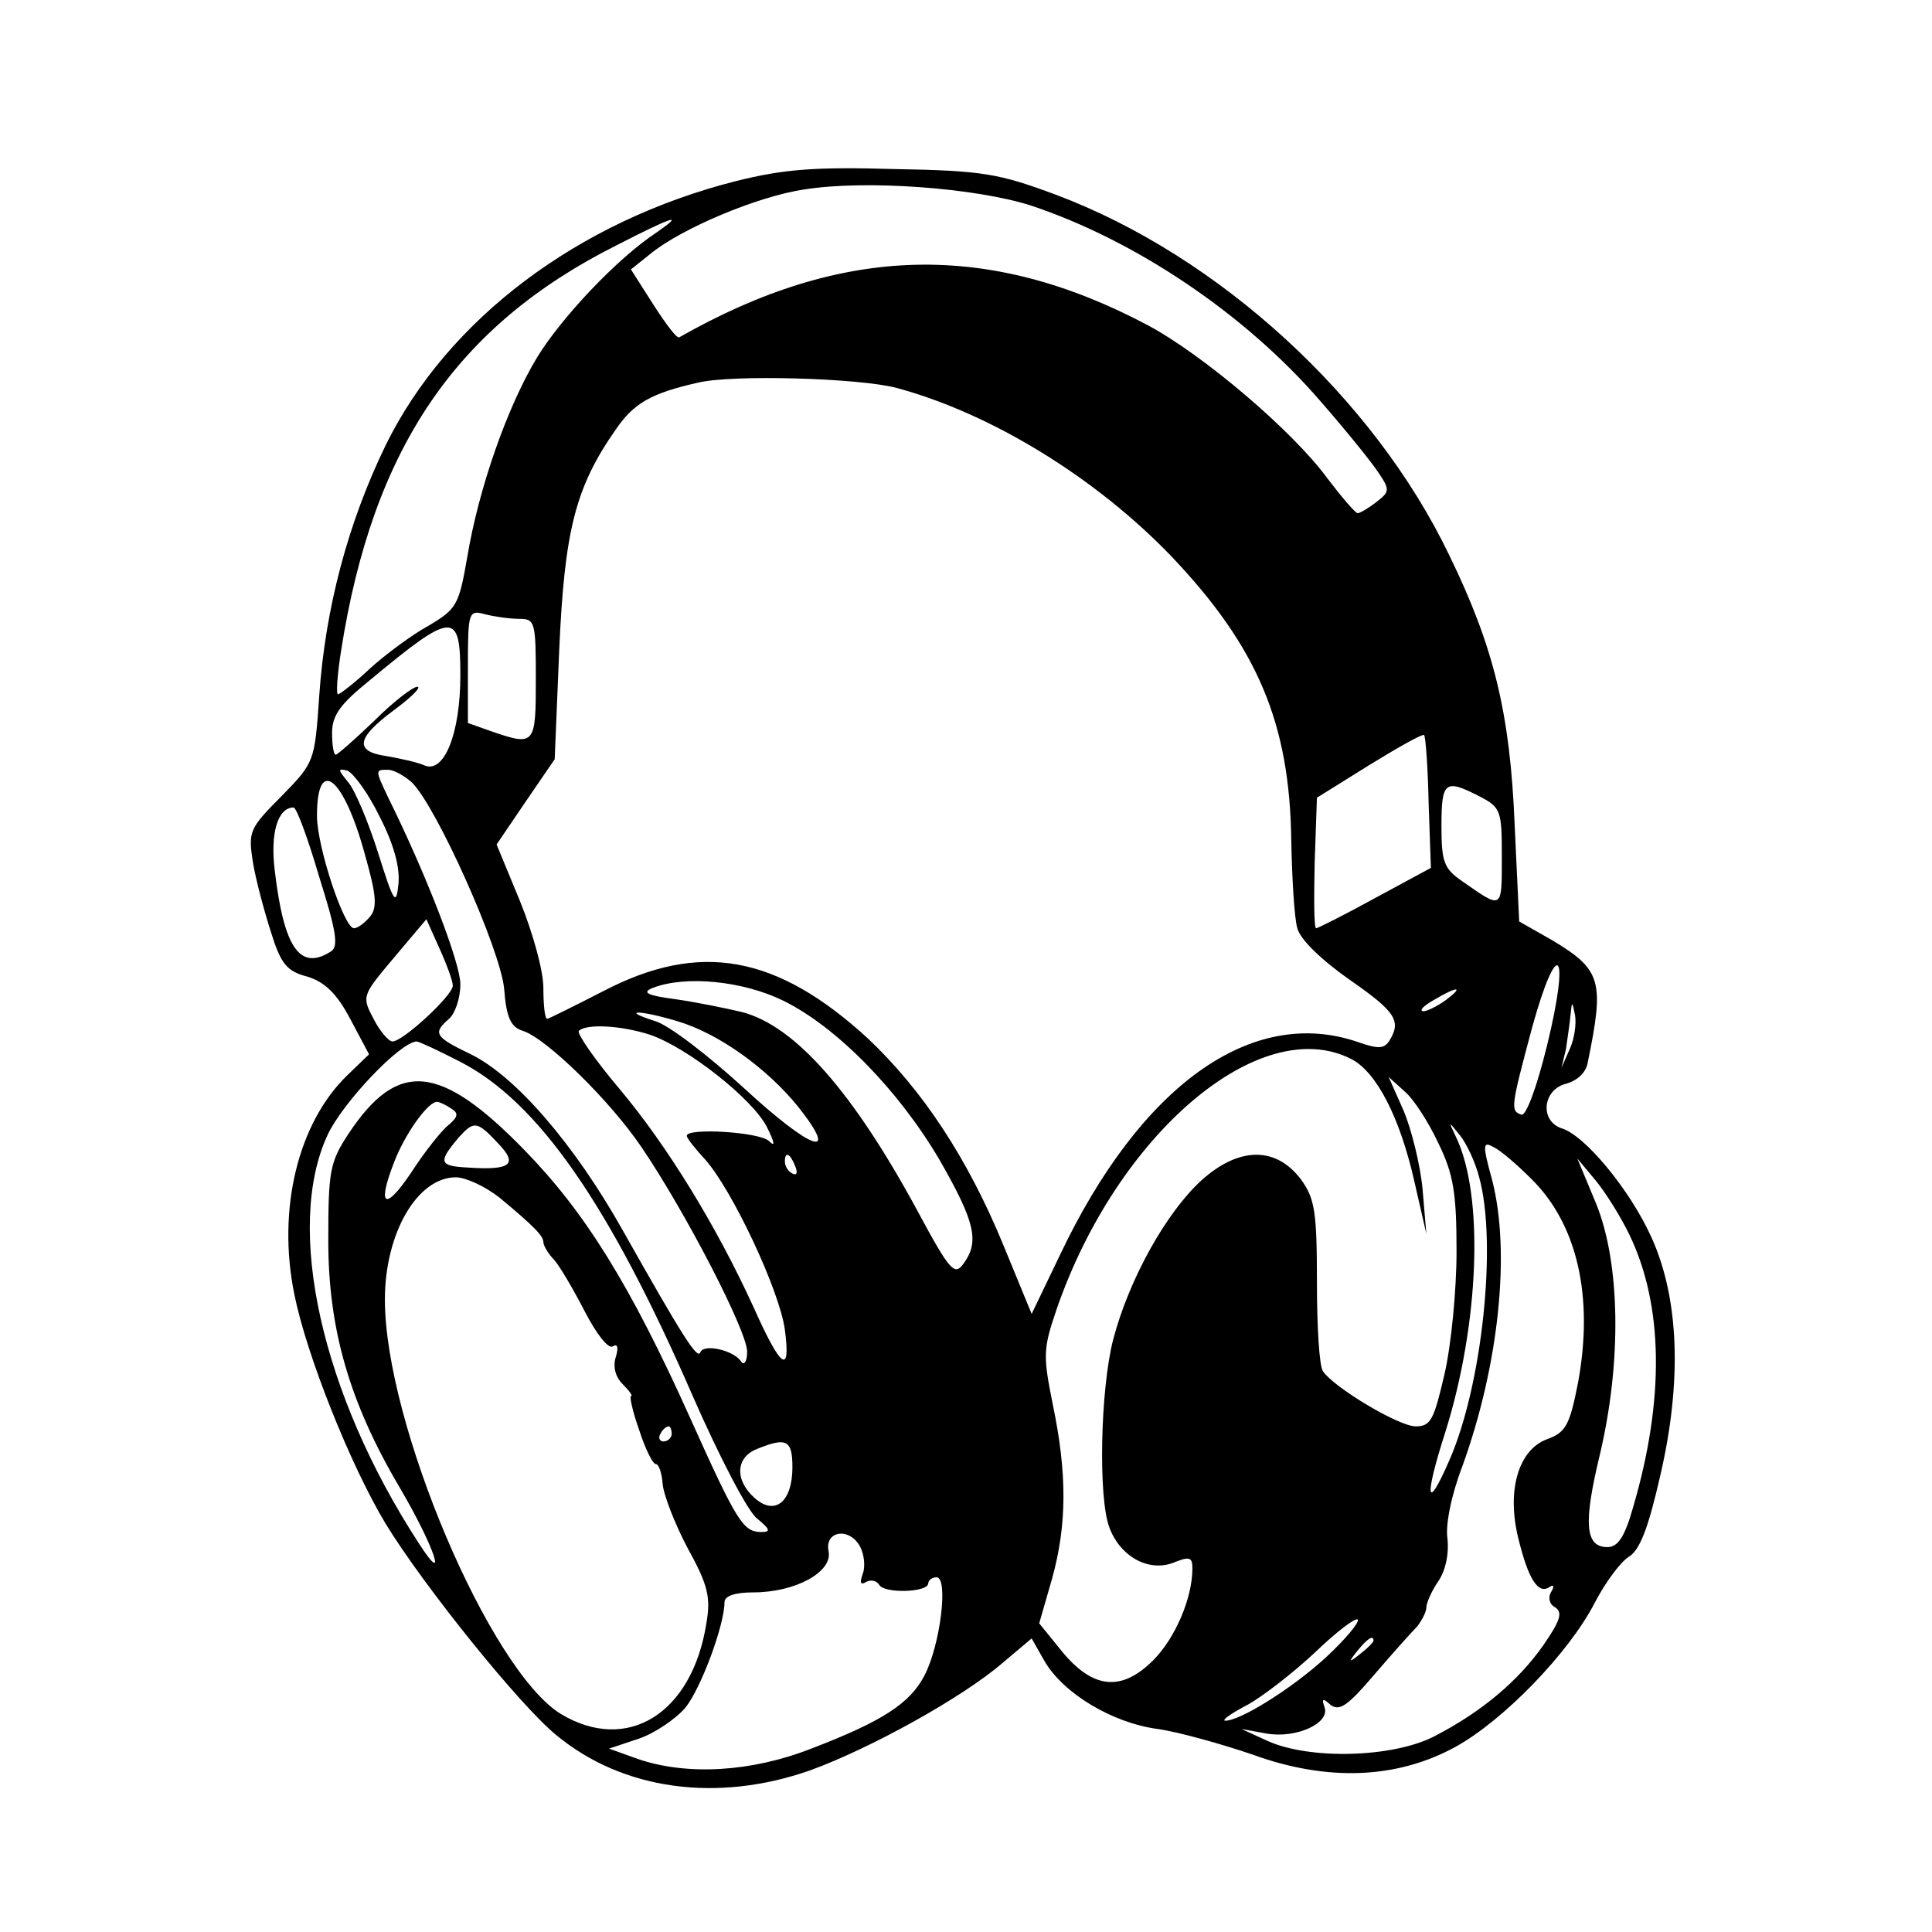 <?xml version="1.0" standalone="no"?>
<!DOCTYPE svg PUBLIC "-//W3C//DTD SVG 20010904//EN"
 "http://www.w3.org/TR/2001/REC-SVG-20010904/DTD/svg10.dtd">
<svg version="1.0" xmlns="http://www.w3.org/2000/svg"
 width="256pt" height="256pt" viewBox="0 0 256 256"
 preserveAspectRatio="xMidYMid meet">

<g transform="translate(0,256) scale(0.1,-0.1)"
fill="#000000" stroke="none">
<path d="M975 2320 c-209 -53 -382 -183 -464 -350 -50 -103 -80 -216 -88 -332
-6 -87 -6 -88 -50 -133 -43 -43 -44 -47 -38 -87 4 -24 15 -65 24 -93 13 -42
21 -52 48 -59 23 -7 39 -22 57 -56 l25 -47 -29 -28 c-65 -63 -93 -177 -70
-290 16 -80 74 -226 121 -304 50 -82 178 -241 226 -280 88 -73 213 -90 336
-47 80 29 203 97 256 143 l38 32 17 -30 c25 -43 90 -82 150 -90 28 -4 85 -20
126 -34 99 -36 191 -32 268 10 64 35 151 125 185 191 14 27 34 54 45 61 15 9
26 38 42 108 29 125 25 235 -12 316 -28 62 -88 135 -119 144 -29 10 -25 51 6
59 15 4 27 15 29 29 22 107 18 122 -47 161 l-44 25 -6 128 c-6 147 -27 235
-87 358 -100 208 -305 396 -521 477 -75 28 -97 32 -214 34 -105 3 -146 0 -210
-16z m390 -32 c139 -46 285 -144 385 -260 34 -39 68 -81 77 -95 15 -22 14 -25
-3 -38 -10 -8 -22 -15 -25 -15 -3 0 -21 21 -40 46 -46 63 -165 164 -238 203
-211 112 -405 107 -621 -16 -3 -2 -18 18 -34 43 l-30 47 25 20 c41 34 143 77
205 86 82 13 226 2 299 -21z m-495 -36 c-53 -35 -126 -113 -158 -165 -40 -66
-78 -175 -93 -266 -11 -63 -14 -68 -51 -90 -22 -12 -57 -38 -78 -57 -20 -19
-40 -34 -42 -34 -3 0 -1 26 4 58 42 268 152 430 365 537 74 38 92 44 53 17z
m318 -206 c126 -34 264 -119 364 -223 115 -121 157 -222 159 -377 1 -50 4
-102 8 -116 4 -15 32 -42 69 -68 62 -43 69 -55 53 -81 -7 -11 -15 -11 -41 -2
-141 49 -289 -57 -396 -283 l-37 -77 -37 90 c-48 117 -108 207 -180 275 -121
111 -223 129 -350 63 -39 -20 -73 -37 -75 -37 -3 0 -5 18 -5 41 0 23 -14 73
-31 115 l-31 75 38 56 39 57 6 145 c7 157 21 215 75 292 24 35 47 48 109 62
46 11 214 6 263 -7z m-500 -306 c21 0 22 -4 22 -80 0 -87 -1 -89 -59 -69 l-31
11 0 75 c0 73 1 75 23 69 12 -3 32 -6 45 -6z m-78 -75 c0 -78 -22 -131 -48
-119 -9 4 -32 9 -49 12 -44 6 -41 24 9 61 23 17 37 31 31 31 -6 0 -32 -20 -57
-45 -26 -25 -49 -45 -51 -45 -3 0 -5 13 -5 29 0 23 11 38 48 68 113 94 122 94
122 8z m1283 -169 l3 -86 -74 -40 c-40 -22 -76 -40 -78 -40 -3 0 -3 39 -2 87
l3 86 69 43 c39 24 71 42 73 40 2 -2 5 -42 6 -90z m-1390 -18 c19 -37 27 -67
25 -89 -3 -30 -6 -26 -27 41 -13 41 -31 84 -40 94 -13 16 -14 18 -1 15 8 -3
28 -30 43 -61z m43 45 c33 -33 117 -221 122 -273 3 -39 9 -51 25 -56 31 -10
115 -92 157 -154 59 -87 140 -244 140 -271 0 -13 -4 -19 -8 -13 -10 15 -50 24
-54 12 -4 -10 -24 22 -103 162 -64 114 -142 204 -201 233 -48 23 -51 28 -29
47 8 7 15 27 15 46 0 28 -45 145 -96 248 -17 36 -17 36 0 36 8 0 22 -8 32 -17z
m-62 -97 c15 -53 16 -69 6 -81 -7 -8 -16 -15 -21 -15 -13 0 -49 108 -49 149 0
81 36 51 64 -53z m1476 79 c29 -15 30 -19 30 -81 0 -70 1 -69 -52 -32 -25 17
-28 26 -28 74 0 59 5 62 50 39z m-1537 -107 c23 -73 26 -93 15 -99 -41 -26
-62 6 -74 108 -6 49 4 83 25 83 4 0 19 -41 34 -92z m177 -144 c0 -13 -66 -74
-80 -74 -5 0 -17 14 -25 30 -16 30 -15 31 27 81 l43 51 17 -38 c10 -22 18 -44
18 -50z m1450 -79 c-14 -57 -28 -94 -34 -92 -15 5 -14 10 14 115 34 123 51
104 20 -23z m-1012 59 c71 -35 153 -119 207 -211 47 -82 53 -108 32 -137 -12
-17 -18 -11 -61 69 -86 159 -163 246 -233 264 -21 5 -60 13 -88 17 -38 5 -45
9 -30 15 44 17 120 9 173 -17z m878 1 c-11 -8 -25 -15 -30 -15 -6 1 0 7 14 15
32 19 40 18 16 0z m164 -65 l-11 -25 6 25 c2 14 5 34 6 45 2 19 2 19 6 0 2
-12 -1 -32 -7 -45z m-1183 37 c55 -16 120 -63 161 -114 56 -71 17 -57 -72 25
-47 43 -100 84 -118 89 -47 15 -21 15 29 0z m-36 -18 c50 -17 136 -85 155
-122 10 -20 12 -28 3 -19 -12 12 -109 18 -109 7 0 -3 11 -17 24 -31 36 -40 99
-174 106 -226 8 -61 -5 -52 -42 31 -49 107 -114 213 -177 288 -33 39 -57 74
-54 77 10 10 57 7 94 -5z m-251 -36 c103 -53 197 -188 308 -443 35 -80 73
-153 85 -162 17 -14 19 -18 6 -18 -24 0 -32 12 -94 150 -80 178 -140 274 -220
356 -112 115 -168 120 -233 22 -25 -38 -27 -49 -27 -142 0 -117 28 -214 94
-326 46 -78 66 -137 26 -75 -129 198 -178 418 -121 541 20 43 96 123 118 124
3 0 29 -12 58 -27z m1180 4 c34 -17 65 -78 84 -162 l16 -70 -5 59 c-3 33 -15
80 -25 104 l-20 45 21 -19 c12 -10 32 -41 45 -69 20 -41 24 -66 24 -143 0 -51
-7 -124 -16 -163 -14 -60 -18 -69 -38 -69 -23 0 -109 52 -123 73 -5 7 -8 60
-8 119 0 93 -3 110 -21 135 -33 44 -82 44 -132 -1 -47 -43 -96 -131 -117 -211
-17 -66 -20 -210 -5 -249 14 -38 51 -59 84 -47 22 9 26 8 26 -7 0 -40 -23 -93
-52 -122 -42 -42 -80 -38 -121 12 l-30 37 17 59 c20 72 20 140 1 231 -13 65
-13 73 5 126 80 232 269 393 390 332z m-1192 -66 c10 -6 9 -11 -4 -22 -9 -7
-32 -36 -50 -64 -36 -53 -45 -42 -19 22 16 37 43 73 54 73 3 0 12 -4 19 -9z
m62 -46 c27 -28 17 -36 -41 -32 -37 2 -39 7 -11 40 20 22 24 22 52 -8z m1300
-45 c24 -87 4 -277 -40 -376 -30 -69 -33 -49 -5 38 45 143 52 314 14 392 -10
21 -10 21 6 1 8 -10 20 -35 25 -55z m69 -2 c61 -60 83 -156 62 -270 -11 -56
-16 -66 -41 -75 -38 -14 -54 -68 -38 -132 13 -53 26 -74 41 -64 6 4 7 1 2 -7
-4 -7 -2 -16 6 -20 10 -7 6 -18 -16 -50 -33 -47 -81 -88 -145 -121 -55 -28
-164 -31 -220 -6 l-35 16 33 -6 c40 -7 85 14 77 35 -4 12 -2 12 8 3 12 -9 23
-1 58 40 24 28 50 57 57 64 6 8 12 19 12 25 0 6 7 22 16 35 10 15 14 37 12 56
-3 18 5 58 20 97 48 133 64 283 39 379 -13 47 -12 51 2 43 9 -4 31 -23 50 -42z
m-975 16 c3 -8 2 -12 -4 -9 -6 3 -10 10 -10 16 0 14 7 11 14 -7z m1105 -90
c45 -93 47 -218 5 -361 -11 -39 -20 -53 -34 -53 -30 0 -32 32 -10 123 29 123
27 253 -5 332 l-25 60 25 -30 c13 -16 33 -48 44 -71z m-1497 49 c47 -39 58
-51 58 -59 0 -4 6 -15 14 -23 8 -9 26 -40 41 -69 15 -29 31 -50 37 -46 6 4 8
-1 4 -14 -4 -12 -1 -26 9 -36 9 -9 14 -16 11 -16 -2 0 2 -20 11 -45 8 -25 18
-45 22 -45 4 0 8 -12 9 -26 1 -14 16 -53 33 -85 27 -49 31 -65 25 -100 -19
-120 -105 -173 -193 -120 -94 58 -233 385 -233 549 0 88 43 162 94 162 13 0
39 -12 58 -27z m228 -313 c0 -5 -5 -10 -11 -10 -5 0 -7 5 -4 10 3 6 8 10 11
10 2 0 4 -4 4 -10z m160 -44 c0 -46 -23 -65 -50 -41 -27 24 -25 54 3 65 39 16
47 12 47 -24z m90 -106 c5 -10 7 -26 3 -36 -4 -11 -3 -15 5 -10 6 3 13 2 17
-4 7 -12 65 -10 65 2 0 4 5 8 11 8 16 0 5 -90 -16 -130 -19 -37 -56 -61 -150
-97 -79 -31 -164 -36 -229 -14 l-39 14 39 13 c21 7 49 26 62 41 21 26 52 110
52 140 0 8 13 13 38 13 56 0 105 27 100 54 -6 28 28 33 42 6z m616 -147 c-45
-41 -114 -84 -133 -83 -4 1 9 10 30 21 20 11 60 42 89 69 28 27 54 47 57 44 3
-3 -16 -26 -43 -51z m64 23 c0 -2 -8 -10 -17 -17 -16 -13 -17 -12 -4 4 13 16
21 21 21 13z"/>
</g>
</svg>
